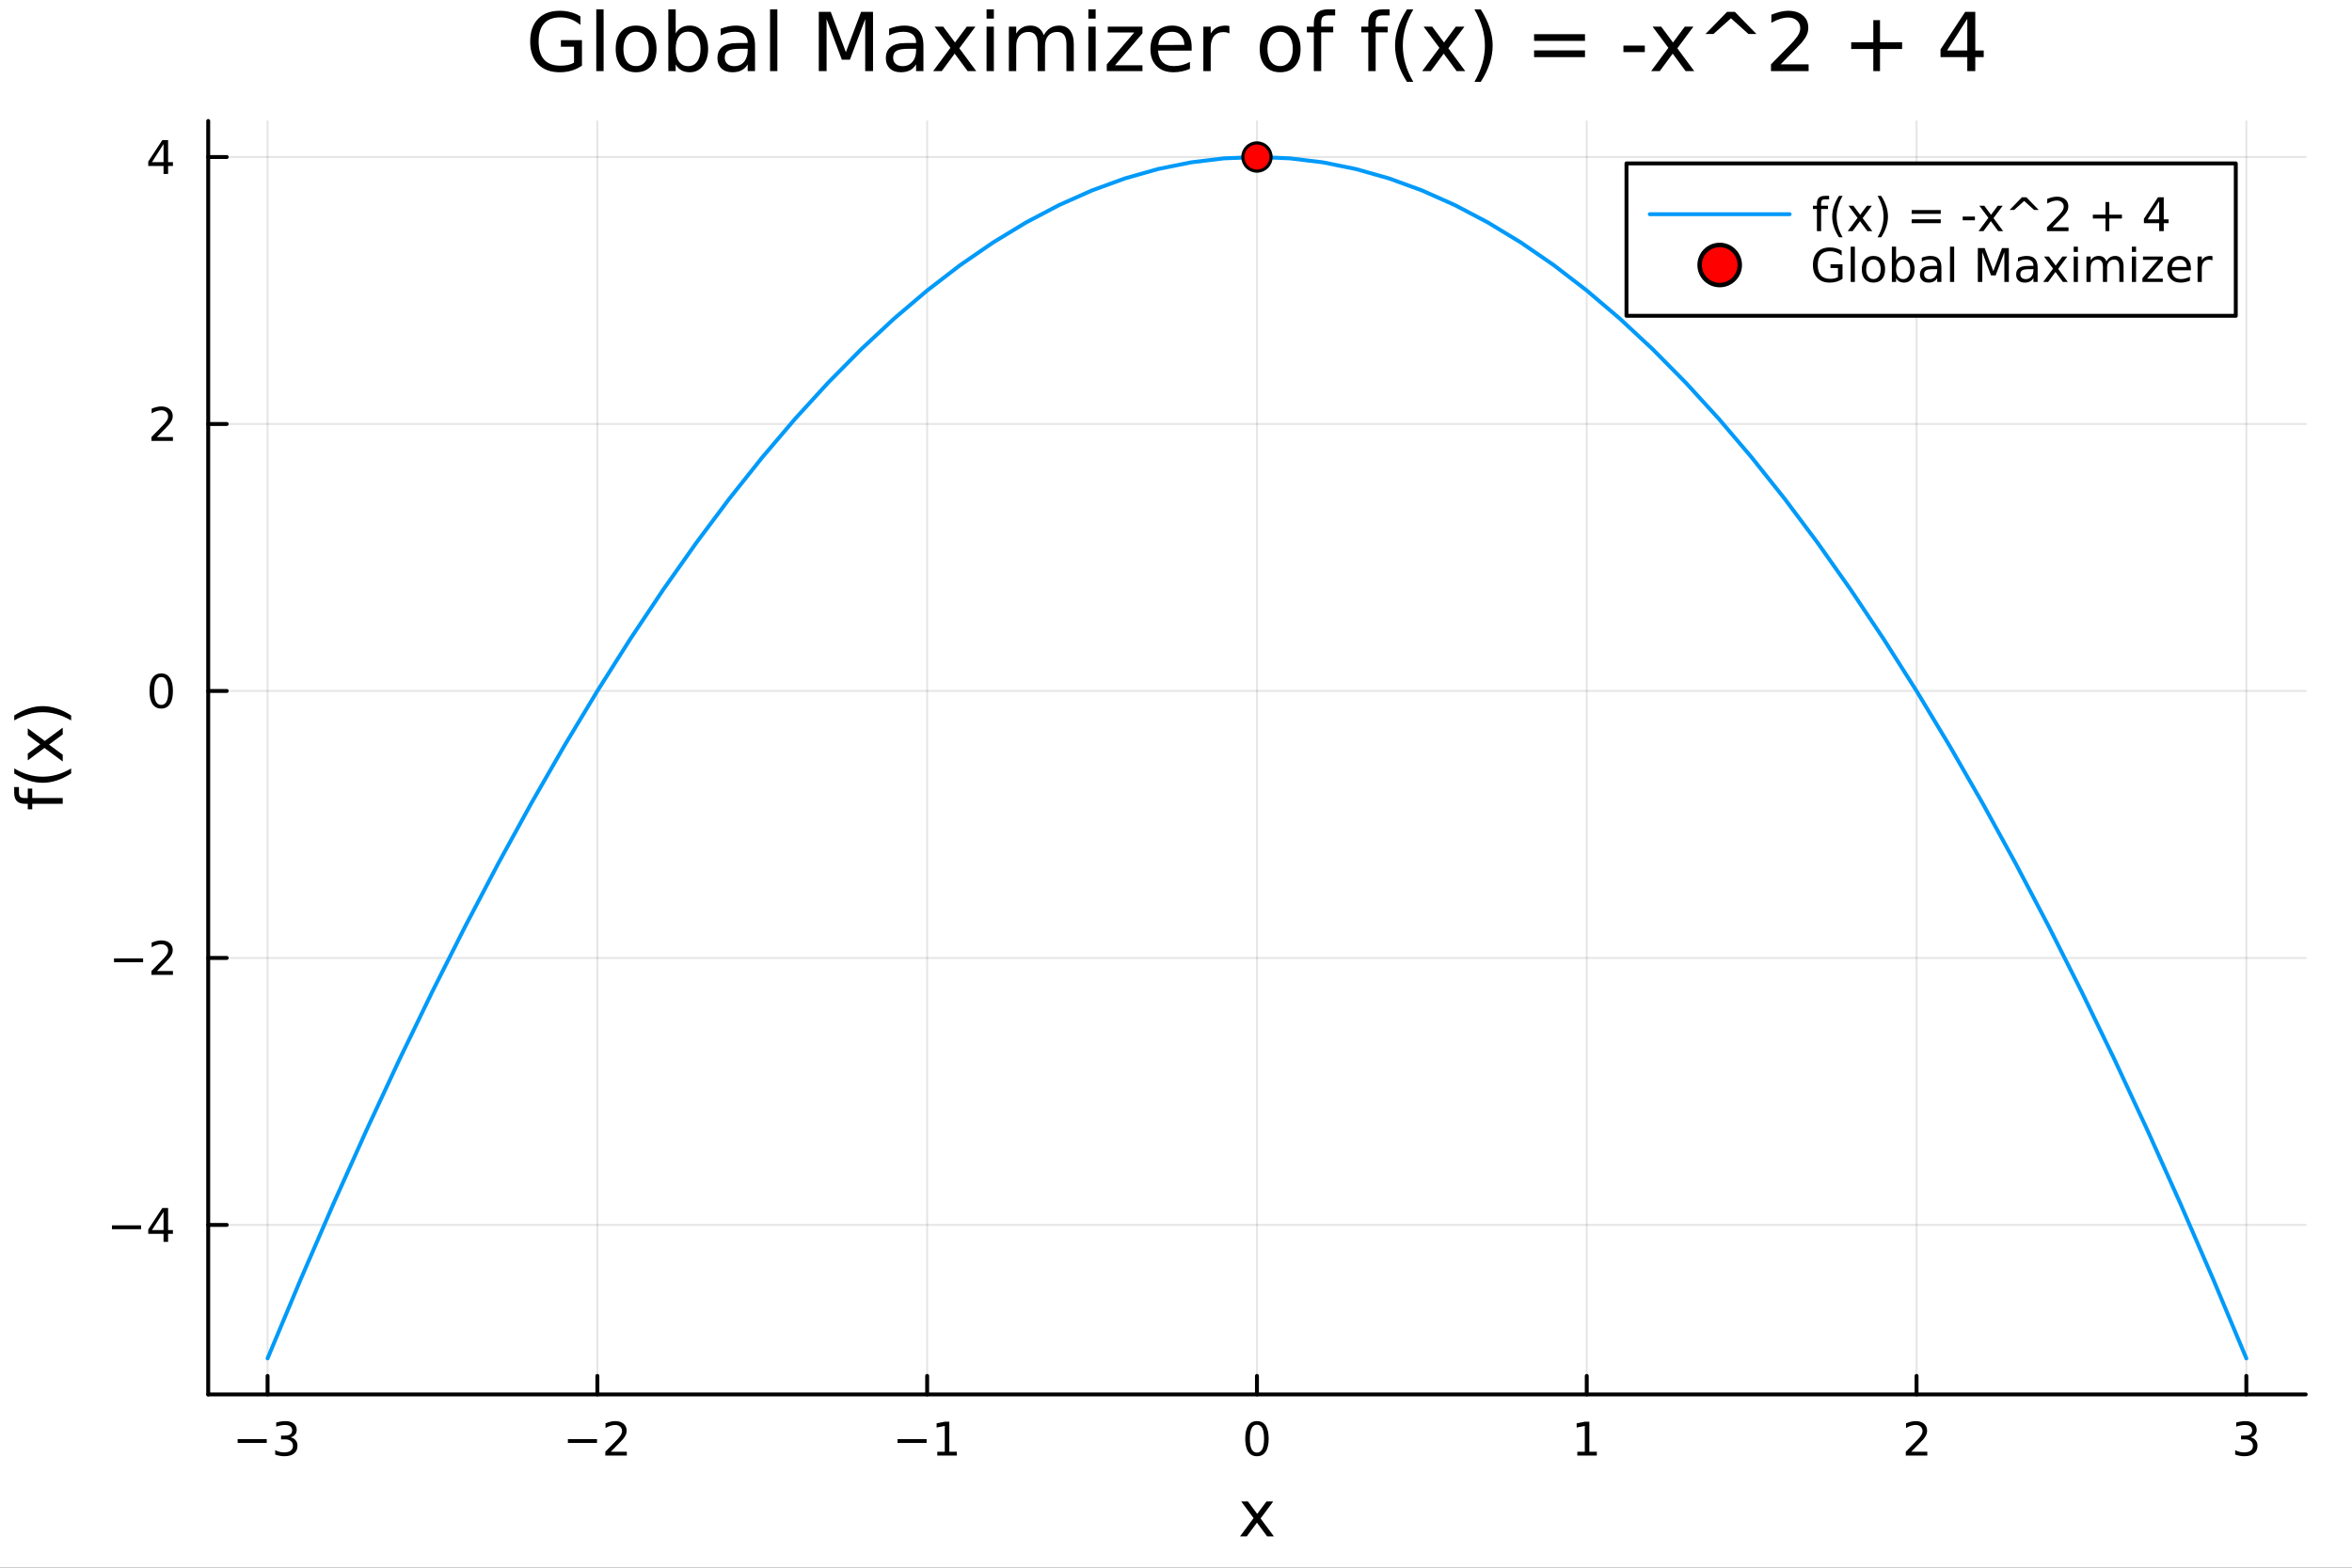 <svg xmlns="http://www.w3.org/2000/svg" xmlns:xlink="http://www.w3.org/1999/xlink" width="600" height="400" viewBox="0 0 2400 1600">
<rect x="0" y="0" width="2400" height="1600" fill="#333333" stroke="none"/>
<defs>
  <clipPath id="clip590">
    <rect x="0" y="0" width="2400" height="1600"></rect>
  </clipPath>
</defs>
<path clip-path="url(#clip590)" d="M0 1600 L2400 1600 L2400 8.88178e-14 L0 8.88178e-14  Z" fill="#ffffff" fill-rule="evenodd" fill-opacity="1"></path>
<defs>
  <clipPath id="clip591">
    <rect x="480" y="0" width="1681" height="1600"></rect>
  </clipPath>
</defs>
<path clip-path="url(#clip590)" d="M212.459 1423.18 L2352.76 1423.18 L2352.76 123.472 L212.459 123.472  Z" fill="#ffffff" fill-rule="evenodd" fill-opacity="1"></path>
<defs>
  <clipPath id="clip592">
    <rect x="212" y="123" width="2141" height="1301"></rect>
  </clipPath>
</defs>
<polyline clip-path="url(#clip592)" style="stroke:#000000; stroke-linecap:round; stroke-linejoin:round; stroke-width:2; stroke-opacity:0.1; fill:none" points="273.033,1423.18 273.033,123.472 "></polyline>
<polyline clip-path="url(#clip592)" style="stroke:#000000; stroke-linecap:round; stroke-linejoin:round; stroke-width:2; stroke-opacity:0.1; fill:none" points="609.558,1423.18 609.558,123.472 "></polyline>
<polyline clip-path="url(#clip592)" style="stroke:#000000; stroke-linecap:round; stroke-linejoin:round; stroke-width:2; stroke-opacity:0.1; fill:none" points="946.083,1423.18 946.083,123.472 "></polyline>
<polyline clip-path="url(#clip592)" style="stroke:#000000; stroke-linecap:round; stroke-linejoin:round; stroke-width:2; stroke-opacity:0.1; fill:none" points="1282.61,1423.18 1282.61,123.472 "></polyline>
<polyline clip-path="url(#clip592)" style="stroke:#000000; stroke-linecap:round; stroke-linejoin:round; stroke-width:2; stroke-opacity:0.1; fill:none" points="1619.13,1423.18 1619.13,123.472 "></polyline>
<polyline clip-path="url(#clip592)" style="stroke:#000000; stroke-linecap:round; stroke-linejoin:round; stroke-width:2; stroke-opacity:0.1; fill:none" points="1955.66,1423.18 1955.66,123.472 "></polyline>
<polyline clip-path="url(#clip592)" style="stroke:#000000; stroke-linecap:round; stroke-linejoin:round; stroke-width:2; stroke-opacity:0.1; fill:none" points="2292.18,1423.18 2292.18,123.472 "></polyline>
<polyline clip-path="url(#clip590)" style="stroke:#000000; stroke-linecap:round; stroke-linejoin:round; stroke-width:4; stroke-opacity:1; fill:none" points="212.459,1423.18 2352.76,1423.18 "></polyline>
<polyline clip-path="url(#clip590)" style="stroke:#000000; stroke-linecap:round; stroke-linejoin:round; stroke-width:4; stroke-opacity:1; fill:none" points="273.033,1423.18 273.033,1404.28 "></polyline>
<polyline clip-path="url(#clip590)" style="stroke:#000000; stroke-linecap:round; stroke-linejoin:round; stroke-width:4; stroke-opacity:1; fill:none" points="609.558,1423.18 609.558,1404.28 "></polyline>
<polyline clip-path="url(#clip590)" style="stroke:#000000; stroke-linecap:round; stroke-linejoin:round; stroke-width:4; stroke-opacity:1; fill:none" points="946.083,1423.18 946.083,1404.28 "></polyline>
<polyline clip-path="url(#clip590)" style="stroke:#000000; stroke-linecap:round; stroke-linejoin:round; stroke-width:4; stroke-opacity:1; fill:none" points="1282.61,1423.18 1282.61,1404.28 "></polyline>
<polyline clip-path="url(#clip590)" style="stroke:#000000; stroke-linecap:round; stroke-linejoin:round; stroke-width:4; stroke-opacity:1; fill:none" points="1619.13,1423.18 1619.13,1404.28 "></polyline>
<polyline clip-path="url(#clip590)" style="stroke:#000000; stroke-linecap:round; stroke-linejoin:round; stroke-width:4; stroke-opacity:1; fill:none" points="1955.66,1423.18 1955.66,1404.28 "></polyline>
<polyline clip-path="url(#clip590)" style="stroke:#000000; stroke-linecap:round; stroke-linejoin:round; stroke-width:4; stroke-opacity:1; fill:none" points="2292.18,1423.18 2292.18,1404.28 "></polyline>
<path clip-path="url(#clip590)" d="M242.501 1468.75 L272.177 1468.75 L272.177 1472.69 L242.501 1472.69 L242.501 1468.75 Z" fill="#000000" fill-rule="nonzero" fill-opacity="1"></path><path clip-path="url(#clip590)" d="M296.436 1466.95 Q299.792 1467.66 301.667 1469.93 Q303.566 1472.2 303.566 1475.53 Q303.566 1480.65 300.047 1483.45 Q296.529 1486.25 290.047 1486.25 Q287.871 1486.25 285.556 1485.81 Q283.265 1485.39 280.811 1484.54 L280.811 1480.02 Q282.756 1481.16 285.07 1481.74 Q287.385 1482.32 289.908 1482.32 Q294.306 1482.32 296.598 1480.58 Q298.913 1478.84 298.913 1475.53 Q298.913 1472.48 296.76 1470.77 Q294.63 1469.03 290.811 1469.03 L286.783 1469.03 L286.783 1465.19 L290.996 1465.19 Q294.445 1465.19 296.274 1463.82 Q298.103 1462.43 298.103 1459.84 Q298.103 1457.18 296.205 1455.77 Q294.33 1454.33 290.811 1454.33 Q288.89 1454.33 286.691 1454.75 Q284.492 1455.16 281.853 1456.04 L281.853 1451.88 Q284.515 1451.14 286.83 1450.77 Q289.168 1450.39 291.228 1450.39 Q296.552 1450.39 299.654 1452.83 Q302.755 1455.23 302.755 1459.35 Q302.755 1462.22 301.112 1464.21 Q299.468 1466.18 296.436 1466.95 Z" fill="#000000" fill-rule="nonzero" fill-opacity="1"></path><path clip-path="url(#clip590)" d="M579.5 1468.75 L609.176 1468.75 L609.176 1472.69 L579.5 1472.69 L579.5 1468.75 Z" fill="#000000" fill-rule="nonzero" fill-opacity="1"></path><path clip-path="url(#clip590)" d="M623.296 1481.64 L639.616 1481.64 L639.616 1485.58 L617.671 1485.58 L617.671 1481.64 Q620.333 1478.89 624.917 1474.26 Q629.523 1469.61 630.704 1468.27 Q632.949 1465.74 633.829 1464.01 Q634.732 1462.25 634.732 1460.56 Q634.732 1457.8 632.787 1456.07 Q630.866 1454.33 627.764 1454.33 Q625.565 1454.33 623.111 1455.09 Q620.681 1455.86 617.903 1457.41 L617.903 1452.69 Q620.727 1451.55 623.181 1450.97 Q625.634 1450.39 627.671 1450.39 Q633.042 1450.39 636.236 1453.08 Q639.431 1455.77 639.431 1460.26 Q639.431 1462.39 638.62 1464.31 Q637.833 1466.2 635.727 1468.8 Q635.148 1469.47 632.046 1472.69 Q628.944 1475.88 623.296 1481.64 Z" fill="#000000" fill-rule="nonzero" fill-opacity="1"></path><path clip-path="url(#clip590)" d="M915.84 1468.75 L945.516 1468.75 L945.516 1472.69 L915.84 1472.69 L915.84 1468.75 Z" fill="#000000" fill-rule="nonzero" fill-opacity="1"></path><path clip-path="url(#clip590)" d="M956.418 1481.64 L964.057 1481.64 L964.057 1455.28 L955.747 1456.95 L955.747 1452.69 L964.011 1451.02 L968.687 1451.02 L968.687 1481.64 L976.326 1481.64 L976.326 1485.58 L956.418 1485.58 L956.418 1481.64 Z" fill="#000000" fill-rule="nonzero" fill-opacity="1"></path><path clip-path="url(#clip590)" d="M1282.61 1454.1 Q1279 1454.1 1277.17 1457.66 Q1275.36 1461.2 1275.36 1468.33 Q1275.36 1475.44 1277.17 1479.01 Q1279 1482.55 1282.61 1482.55 Q1286.24 1482.55 1288.05 1479.01 Q1289.88 1475.44 1289.88 1468.33 Q1289.88 1461.2 1288.05 1457.66 Q1286.24 1454.1 1282.61 1454.1 M1282.61 1450.39 Q1288.42 1450.39 1291.47 1455 Q1294.55 1459.58 1294.55 1468.33 Q1294.55 1477.06 1291.47 1481.67 Q1288.42 1486.25 1282.61 1486.25 Q1276.8 1486.25 1273.72 1481.67 Q1270.66 1477.06 1270.66 1468.33 Q1270.66 1459.58 1273.72 1455 Q1276.8 1450.39 1282.61 1450.39 Z" fill="#000000" fill-rule="nonzero" fill-opacity="1"></path><path clip-path="url(#clip590)" d="M1609.51 1481.64 L1617.15 1481.64 L1617.15 1455.28 L1608.84 1456.95 L1608.84 1452.69 L1617.11 1451.02 L1621.78 1451.02 L1621.78 1481.64 L1629.42 1481.64 L1629.42 1485.58 L1609.51 1485.58 L1609.51 1481.64 Z" fill="#000000" fill-rule="nonzero" fill-opacity="1"></path><path clip-path="url(#clip590)" d="M1950.31 1481.64 L1966.63 1481.64 L1966.63 1485.58 L1944.68 1485.58 L1944.68 1481.64 Q1947.35 1478.89 1951.93 1474.26 Q1956.54 1469.61 1957.72 1468.27 Q1959.96 1465.74 1960.84 1464.01 Q1961.74 1462.25 1961.74 1460.56 Q1961.74 1457.8 1959.8 1456.07 Q1957.88 1454.33 1954.78 1454.33 Q1952.58 1454.33 1950.12 1455.09 Q1947.69 1455.86 1944.92 1457.41 L1944.92 1452.69 Q1947.74 1451.55 1950.19 1450.97 Q1952.65 1450.39 1954.68 1450.39 Q1960.05 1450.39 1963.25 1453.08 Q1966.44 1455.77 1966.44 1460.26 Q1966.44 1462.39 1965.63 1464.31 Q1964.85 1466.2 1962.74 1468.8 Q1962.16 1469.47 1959.06 1472.69 Q1955.96 1475.88 1950.31 1481.64 Z" fill="#000000" fill-rule="nonzero" fill-opacity="1"></path><path clip-path="url(#clip590)" d="M2296.43 1466.95 Q2299.79 1467.66 2301.66 1469.93 Q2303.56 1472.2 2303.56 1475.53 Q2303.56 1480.65 2300.04 1483.45 Q2296.52 1486.25 2290.04 1486.25 Q2287.86 1486.25 2285.55 1485.81 Q2283.26 1485.39 2280.8 1484.54 L2280.8 1480.02 Q2282.75 1481.16 2285.06 1481.74 Q2287.38 1482.32 2289.9 1482.32 Q2294.3 1482.32 2296.59 1480.58 Q2298.91 1478.84 2298.91 1475.53 Q2298.91 1472.48 2296.75 1470.77 Q2294.62 1469.03 2290.8 1469.03 L2286.78 1469.03 L2286.78 1465.19 L2290.99 1465.19 Q2294.44 1465.19 2296.27 1463.82 Q2298.1 1462.43 2298.1 1459.84 Q2298.1 1457.18 2296.2 1455.77 Q2294.32 1454.33 2290.8 1454.33 Q2288.88 1454.33 2286.68 1454.75 Q2284.48 1455.16 2281.85 1456.04 L2281.85 1451.88 Q2284.51 1451.14 2286.82 1450.77 Q2289.16 1450.39 2291.22 1450.39 Q2296.54 1450.39 2299.65 1452.83 Q2302.75 1455.23 2302.75 1459.35 Q2302.75 1462.22 2301.11 1464.21 Q2299.46 1466.18 2296.43 1466.95 Z" fill="#000000" fill-rule="nonzero" fill-opacity="1"></path><path clip-path="url(#clip590)" d="M1299.22 1532.4 L1286.33 1549.74 L1299.89 1568.04 L1292.98 1568.04 L1282.61 1554.04 L1272.23 1568.04 L1265.32 1568.04 L1279.17 1549.39 L1266.5 1532.4 L1273.41 1532.4 L1282.86 1545.1 L1292.32 1532.4 L1299.22 1532.4 Z" fill="#000000" fill-rule="nonzero" fill-opacity="1"></path><polyline clip-path="url(#clip592)" style="stroke:#000000; stroke-linecap:round; stroke-linejoin:round; stroke-width:2; stroke-opacity:0.1; fill:none" points="212.459,1250.16 2352.76,1250.16 "></polyline>
<polyline clip-path="url(#clip592)" style="stroke:#000000; stroke-linecap:round; stroke-linejoin:round; stroke-width:2; stroke-opacity:0.1; fill:none" points="212.459,977.683 2352.76,977.683 "></polyline>
<polyline clip-path="url(#clip592)" style="stroke:#000000; stroke-linecap:round; stroke-linejoin:round; stroke-width:2; stroke-opacity:0.1; fill:none" points="212.459,705.207 2352.76,705.207 "></polyline>
<polyline clip-path="url(#clip592)" style="stroke:#000000; stroke-linecap:round; stroke-linejoin:round; stroke-width:2; stroke-opacity:0.1; fill:none" points="212.459,432.732 2352.76,432.732 "></polyline>
<polyline clip-path="url(#clip592)" style="stroke:#000000; stroke-linecap:round; stroke-linejoin:round; stroke-width:2; stroke-opacity:0.1; fill:none" points="212.459,160.256 2352.76,160.256 "></polyline>
<polyline clip-path="url(#clip590)" style="stroke:#000000; stroke-linecap:round; stroke-linejoin:round; stroke-width:4; stroke-opacity:1; fill:none" points="212.459,1423.18 212.459,123.472 "></polyline>
<polyline clip-path="url(#clip590)" style="stroke:#000000; stroke-linecap:round; stroke-linejoin:round; stroke-width:4; stroke-opacity:1; fill:none" points="212.459,1250.16 231.357,1250.16 "></polyline>
<polyline clip-path="url(#clip590)" style="stroke:#000000; stroke-linecap:round; stroke-linejoin:round; stroke-width:4; stroke-opacity:1; fill:none" points="212.459,977.683 231.357,977.683 "></polyline>
<polyline clip-path="url(#clip590)" style="stroke:#000000; stroke-linecap:round; stroke-linejoin:round; stroke-width:4; stroke-opacity:1; fill:none" points="212.459,705.207 231.357,705.207 "></polyline>
<polyline clip-path="url(#clip590)" style="stroke:#000000; stroke-linecap:round; stroke-linejoin:round; stroke-width:4; stroke-opacity:1; fill:none" points="212.459,432.732 231.357,432.732 "></polyline>
<polyline clip-path="url(#clip590)" style="stroke:#000000; stroke-linecap:round; stroke-linejoin:round; stroke-width:4; stroke-opacity:1; fill:none" points="212.459,160.256 231.357,160.256 "></polyline>
<path clip-path="url(#clip590)" d="M114.26 1250.61 L143.936 1250.61 L143.936 1254.54 L114.26 1254.54 L114.26 1250.61 Z" fill="#000000" fill-rule="nonzero" fill-opacity="1"></path><path clip-path="url(#clip590)" d="M166.876 1236.95 L155.07 1255.4 L166.876 1255.4 L166.876 1236.95 M165.649 1232.88 L171.528 1232.88 L171.528 1255.4 L176.459 1255.4 L176.459 1259.29 L171.528 1259.29 L171.528 1267.44 L166.876 1267.44 L166.876 1259.29 L151.274 1259.29 L151.274 1254.78 L165.649 1232.88 Z" fill="#000000" fill-rule="nonzero" fill-opacity="1"></path><path clip-path="url(#clip590)" d="M116.343 978.134 L146.019 978.134 L146.019 982.069 L116.343 982.069 L116.343 978.134 Z" fill="#000000" fill-rule="nonzero" fill-opacity="1"></path><path clip-path="url(#clip590)" d="M160.14 991.027 L176.459 991.027 L176.459 994.963 L154.515 994.963 L154.515 991.027 Q157.177 988.273 161.76 983.643 Q166.366 978.99 167.547 977.648 Q169.792 975.125 170.672 973.389 Q171.575 971.629 171.575 969.94 Q171.575 967.185 169.63 965.449 Q167.709 963.713 164.607 963.713 Q162.408 963.713 159.954 964.477 Q157.524 965.24 154.746 966.791 L154.746 962.069 Q157.57 960.935 160.024 960.356 Q162.477 959.778 164.515 959.778 Q169.885 959.778 173.079 962.463 Q176.274 965.148 176.274 969.639 Q176.274 971.768 175.464 973.69 Q174.677 975.588 172.57 978.18 Q171.991 978.852 168.889 982.069 Q165.788 985.264 160.14 991.027 Z" fill="#000000" fill-rule="nonzero" fill-opacity="1"></path><path clip-path="url(#clip590)" d="M164.515 691.006 Q160.903 691.006 159.075 694.571 Q157.269 698.112 157.269 705.242 Q157.269 712.348 159.075 715.913 Q160.903 719.455 164.515 719.455 Q168.149 719.455 169.954 715.913 Q171.783 712.348 171.783 705.242 Q171.783 698.112 169.954 694.571 Q168.149 691.006 164.515 691.006 M164.515 687.302 Q170.325 687.302 173.38 691.909 Q176.459 696.492 176.459 705.242 Q176.459 713.969 173.38 718.575 Q170.325 723.158 164.515 723.158 Q158.704 723.158 155.626 718.575 Q152.57 713.969 152.57 705.242 Q152.57 696.492 155.626 691.909 Q158.704 687.302 164.515 687.302 Z" fill="#000000" fill-rule="nonzero" fill-opacity="1"></path><path clip-path="url(#clip590)" d="M160.14 446.077 L176.459 446.077 L176.459 450.012 L154.515 450.012 L154.515 446.077 Q157.177 443.322 161.76 438.692 Q166.366 434.04 167.547 432.697 Q169.792 430.174 170.672 428.438 Q171.575 426.679 171.575 424.989 Q171.575 422.234 169.63 420.498 Q167.709 418.762 164.607 418.762 Q162.408 418.762 159.954 419.526 Q157.524 420.29 154.746 421.841 L154.746 417.118 Q157.57 415.984 160.024 415.405 Q162.477 414.827 164.515 414.827 Q169.885 414.827 173.079 417.512 Q176.274 420.197 176.274 424.688 Q176.274 426.817 175.464 428.739 Q174.677 430.637 172.57 433.229 Q171.991 433.901 168.889 437.118 Q165.788 440.313 160.14 446.077 Z" fill="#000000" fill-rule="nonzero" fill-opacity="1"></path><path clip-path="url(#clip590)" d="M166.876 147.05 L155.07 165.499 L166.876 165.499 L166.876 147.05 M165.649 142.976 L171.528 142.976 L171.528 165.499 L176.459 165.499 L176.459 169.388 L171.528 169.388 L171.528 177.536 L166.876 177.536 L166.876 169.388 L151.274 169.388 L151.274 164.874 L165.649 142.976 Z" fill="#000000" fill-rule="nonzero" fill-opacity="1"></path><path clip-path="url(#clip590)" d="M14.479 803.277 L19.349 803.277 L19.349 808.878 Q19.349 812.029 20.622 813.271 Q21.895 814.48 25.205 814.48 L28.356 814.48 L28.356 804.836 L32.908 804.836 L32.908 814.48 L64.004 814.48 L64.004 820.369 L32.908 820.369 L32.908 825.97 L28.356 825.97 L28.356 820.369 L25.874 820.369 Q19.922 820.369 17.216 817.599 Q14.479 814.83 14.479 808.815 L14.479 803.277 Z" fill="#000000" fill-rule="nonzero" fill-opacity="1"></path><path clip-path="url(#clip590)" d="M14.543 784.307 Q21.863 788.572 29.025 790.641 Q36.186 792.71 43.538 792.71 Q50.891 792.71 58.116 790.641 Q65.309 788.54 72.598 784.307 L72.598 789.399 Q65.118 794.174 57.893 796.561 Q50.668 798.916 43.538 798.916 Q36.441 798.916 29.247 796.561 Q22.054 794.206 14.543 789.399 L14.543 784.307 Z" fill="#000000" fill-rule="nonzero" fill-opacity="1"></path><path clip-path="url(#clip590)" d="M28.356 743.312 L45.703 756.202 L64.004 742.643 L64.004 749.55 L50 759.926 L64.004 770.302 L64.004 777.209 L45.353 763.364 L28.356 776.031 L28.356 769.125 L41.056 759.672 L28.356 750.218 L28.356 743.312 Z" fill="#000000" fill-rule="nonzero" fill-opacity="1"></path><path clip-path="url(#clip590)" d="M14.543 735.291 L14.543 730.198 Q22.054 725.424 29.247 723.069 Q36.441 720.682 43.538 720.682 Q50.668 720.682 57.893 723.069 Q65.118 725.424 72.598 730.198 L72.598 735.291 Q65.309 731.058 58.116 728.989 Q50.891 726.888 43.538 726.888 Q36.186 726.888 29.025 728.989 Q21.863 731.058 14.543 735.291 Z" fill="#000000" fill-rule="nonzero" fill-opacity="1"></path><path clip-path="url(#clip590)" d="M585.73 63.948 L585.73 47.703 L572.362 47.703 L572.362 40.979 L593.832 40.979 L593.832 66.945 Q589.093 70.308 583.381 72.049 Q577.669 73.751 571.188 73.751 Q557.009 73.751 548.989 65.487 Q541.008 57.183 541.008 42.397 Q541.008 27.57 548.989 19.307 Q557.009 11.002 571.188 11.002 Q577.102 11.002 582.409 12.461 Q587.756 13.919 592.252 16.755 L592.252 25.464 Q587.715 21.616 582.611 19.671 Q577.507 17.727 571.876 17.727 Q560.777 17.727 555.187 23.925 Q549.637 30.122 549.637 42.397 Q549.637 54.63 555.187 60.828 Q560.777 67.026 571.876 67.026 Q576.211 67.026 579.613 66.297 Q583.016 65.527 585.73 63.948 Z" fill="#000000" fill-rule="nonzero" fill-opacity="1"></path><path clip-path="url(#clip590)" d="M608.456 9.544 L615.91 9.544 L615.91 72.576 L608.456 72.576 L608.456 9.544 Z" fill="#000000" fill-rule="nonzero" fill-opacity="1"></path><path clip-path="url(#clip590)" d="M649.086 32.431 Q643.091 32.431 639.607 37.131 Q636.124 41.789 636.124 49.931 Q636.124 58.074 639.567 62.773 Q643.051 67.431 649.086 67.431 Q655.041 67.431 658.525 62.732 Q662.009 58.033 662.009 49.931 Q662.009 41.87 658.525 37.171 Q655.041 32.431 649.086 32.431 M649.086 26.112 Q658.809 26.112 664.358 32.431 Q669.908 38.751 669.908 49.931 Q669.908 61.071 664.358 67.431 Q658.809 73.751 649.086 73.751 Q639.324 73.751 633.774 67.431 Q628.265 61.071 628.265 49.931 Q628.265 38.751 633.774 32.431 Q639.324 26.112 649.086 26.112 Z" fill="#000000" fill-rule="nonzero" fill-opacity="1"></path><path clip-path="url(#clip590)" d="M714.833 49.931 Q714.833 41.708 711.43 37.05 Q708.068 32.35 702.153 32.35 Q696.239 32.35 692.836 37.05 Q689.474 41.708 689.474 49.931 Q689.474 58.155 692.836 62.854 Q696.239 67.512 702.153 67.512 Q708.068 67.512 711.43 62.854 Q714.833 58.155 714.833 49.931 M689.474 34.092 Q691.824 30.041 695.388 28.097 Q698.994 26.112 703.976 26.112 Q712.24 26.112 717.385 32.675 Q722.57 39.237 722.57 49.931 Q722.57 60.626 717.385 67.188 Q712.24 73.751 703.976 73.751 Q698.994 73.751 695.388 71.806 Q691.824 69.821 689.474 65.77 L689.474 72.576 L681.98 72.576 L681.98 9.544 L689.474 9.544 L689.474 34.092 Z" fill="#000000" fill-rule="nonzero" fill-opacity="1"></path><path clip-path="url(#clip590)" d="M755.544 49.769 Q746.511 49.769 743.027 51.835 Q739.543 53.901 739.543 58.884 Q739.543 62.854 742.136 65.203 Q744.769 67.512 749.265 67.512 Q755.463 67.512 759.19 63.137 Q762.957 58.722 762.957 51.43 L762.957 49.769 L755.544 49.769 M770.411 46.691 L770.411 72.576 L762.957 72.576 L762.957 65.689 Q760.405 69.821 756.597 71.806 Q752.79 73.751 747.28 73.751 Q740.313 73.751 736.181 69.862 Q732.09 65.933 732.09 59.37 Q732.09 51.714 737.194 47.825 Q742.338 43.936 752.506 43.936 L762.957 43.936 L762.957 43.207 Q762.957 38.062 759.555 35.267 Q756.192 32.431 750.076 32.431 Q746.187 32.431 742.5 33.363 Q738.814 34.295 735.411 36.158 L735.411 29.272 Q739.503 27.692 743.351 26.922 Q747.199 26.112 750.845 26.112 Q760.689 26.112 765.55 31.216 Q770.411 36.32 770.411 46.691 Z" fill="#000000" fill-rule="nonzero" fill-opacity="1"></path><path clip-path="url(#clip590)" d="M785.764 9.544 L793.218 9.544 L793.218 72.576 L785.764 72.576 L785.764 9.544 Z" fill="#000000" fill-rule="nonzero" fill-opacity="1"></path><path clip-path="url(#clip590)" d="M835.509 12.096 L847.702 12.096 L863.136 53.253 L878.651 12.096 L890.844 12.096 L890.844 72.576 L882.864 72.576 L882.864 19.469 L867.268 60.95 L859.045 60.95 L843.449 19.469 L843.449 72.576 L835.509 72.576 L835.509 12.096 Z" fill="#000000" fill-rule="nonzero" fill-opacity="1"></path><path clip-path="url(#clip590)" d="M927.384 49.769 Q918.35 49.769 914.866 51.835 Q911.383 53.901 911.383 58.884 Q911.383 62.854 913.975 65.203 Q916.608 67.512 921.105 67.512 Q927.303 67.512 931.029 63.137 Q934.797 58.722 934.797 51.43 L934.797 49.769 L927.384 49.769 M942.25 46.691 L942.25 72.576 L934.797 72.576 L934.797 65.689 Q932.245 69.821 928.437 71.806 Q924.629 73.751 919.12 73.751 Q912.152 73.751 908.02 69.862 Q903.929 65.933 903.929 59.37 Q903.929 51.714 909.033 47.825 Q914.178 43.936 924.345 43.936 L934.797 43.936 L934.797 43.207 Q934.797 38.062 931.394 35.267 Q928.032 32.431 921.915 32.431 Q918.026 32.431 914.34 33.363 Q910.653 34.295 907.251 36.158 L907.251 29.272 Q911.342 27.692 915.19 26.922 Q919.039 26.112 922.685 26.112 Q932.528 26.112 937.389 31.216 Q942.25 36.32 942.25 46.691 Z" fill="#000000" fill-rule="nonzero" fill-opacity="1"></path><path clip-path="url(#clip590)" d="M995.317 27.206 L978.911 49.283 L996.168 72.576 L987.378 72.576 L974.172 54.752 L960.966 72.576 L952.175 72.576 L969.797 48.838 L953.674 27.206 L962.464 27.206 L974.496 43.369 L986.527 27.206 L995.317 27.206 Z" fill="#000000" fill-rule="nonzero" fill-opacity="1"></path><path clip-path="url(#clip590)" d="M1006.7 27.206 L1014.15 27.206 L1014.15 72.576 L1006.7 72.576 L1006.7 27.206 M1006.7 9.544 L1014.15 9.544 L1014.15 18.983 L1006.7 18.983 L1006.7 9.544 Z" fill="#000000" fill-rule="nonzero" fill-opacity="1"></path><path clip-path="url(#clip590)" d="M1065.07 35.915 Q1067.87 30.892 1071.76 28.502 Q1075.65 26.112 1080.91 26.112 Q1088 26.112 1091.85 31.095 Q1095.7 36.037 1095.7 45.192 L1095.7 72.576 L1088.2 72.576 L1088.2 45.435 Q1088.2 38.913 1085.9 35.753 Q1083.59 32.594 1078.85 32.594 Q1073.05 32.594 1069.69 36.442 Q1066.33 40.29 1066.33 46.934 L1066.33 72.576 L1058.84 72.576 L1058.84 45.435 Q1058.84 38.873 1056.53 35.753 Q1054.22 32.594 1049.4 32.594 Q1043.69 32.594 1040.32 36.482 Q1036.96 40.331 1036.96 46.934 L1036.96 72.576 L1029.47 72.576 L1029.47 27.206 L1036.96 27.206 L1036.96 34.254 Q1039.51 30.082 1043.08 28.097 Q1046.64 26.112 1051.54 26.112 Q1056.49 26.112 1059.93 28.624 Q1063.41 31.135 1065.07 35.915 Z" fill="#000000" fill-rule="nonzero" fill-opacity="1"></path><path clip-path="url(#clip590)" d="M1110.57 27.206 L1118.02 27.206 L1118.02 72.576 L1110.57 72.576 L1110.57 27.206 M1110.57 9.544 L1118.02 9.544 L1118.02 18.983 L1110.57 18.983 L1110.57 9.544 Z" fill="#000000" fill-rule="nonzero" fill-opacity="1"></path><path clip-path="url(#clip590)" d="M1130.37 27.206 L1165.78 27.206 L1165.78 34.011 L1137.75 66.621 L1165.78 66.621 L1165.78 72.576 L1129.36 72.576 L1129.36 65.77 L1157.39 33.161 L1130.37 33.161 L1130.37 27.206 Z" fill="#000000" fill-rule="nonzero" fill-opacity="1"></path><path clip-path="url(#clip590)" d="M1215.97 48.028 L1215.97 51.673 L1181.7 51.673 Q1182.19 59.37 1186.32 63.421 Q1190.49 67.431 1197.9 67.431 Q1202.2 67.431 1206.21 66.378 Q1210.26 65.325 1214.23 63.218 L1214.23 70.267 Q1210.22 71.968 1206 72.86 Q1201.79 73.751 1197.46 73.751 Q1186.6 73.751 1180.24 67.431 Q1173.92 61.112 1173.92 50.337 Q1173.92 39.197 1179.92 32.675 Q1185.95 26.112 1196.16 26.112 Q1205.32 26.112 1210.62 32.026 Q1215.97 37.9 1215.97 48.028 M1208.52 45.84 Q1208.44 39.723 1205.07 36.077 Q1201.75 32.431 1196.24 32.431 Q1190 32.431 1186.24 35.956 Q1182.51 39.48 1181.94 45.88 L1208.52 45.84 Z" fill="#000000" fill-rule="nonzero" fill-opacity="1"></path><path clip-path="url(#clip590)" d="M1254.49 34.173 Q1253.24 33.444 1251.74 33.12 Q1250.28 32.756 1248.5 32.756 Q1242.18 32.756 1238.78 36.888 Q1235.41 40.979 1235.41 48.676 L1235.41 72.576 L1227.92 72.576 L1227.92 27.206 L1235.41 27.206 L1235.41 34.254 Q1237.76 30.122 1241.53 28.138 Q1245.3 26.112 1250.69 26.112 Q1251.46 26.112 1252.39 26.234 Q1253.32 26.315 1254.45 26.517 L1254.49 34.173 Z" fill="#000000" fill-rule="nonzero" fill-opacity="1"></path><path clip-path="url(#clip590)" d="M1306.26 32.431 Q1300.27 32.431 1296.79 37.131 Q1293.3 41.789 1293.3 49.931 Q1293.3 58.074 1296.75 62.773 Q1300.23 67.431 1306.26 67.431 Q1312.22 67.431 1315.7 62.732 Q1319.19 58.033 1319.19 49.931 Q1319.19 41.87 1315.7 37.171 Q1312.22 32.431 1306.26 32.431 M1306.26 26.112 Q1315.99 26.112 1321.54 32.431 Q1327.09 38.751 1327.09 49.931 Q1327.09 61.071 1321.54 67.431 Q1315.99 73.751 1306.26 73.751 Q1296.5 73.751 1290.95 67.431 Q1285.44 61.071 1285.44 49.931 Q1285.44 38.751 1290.95 32.431 Q1296.5 26.112 1306.26 26.112 Z" fill="#000000" fill-rule="nonzero" fill-opacity="1"></path><path clip-path="url(#clip590)" d="M1362.41 9.544 L1362.41 15.742 L1355.28 15.742 Q1351.27 15.742 1349.69 17.362 Q1348.15 18.983 1348.15 23.195 L1348.15 27.206 L1360.43 27.206 L1360.43 32.999 L1348.15 32.999 L1348.15 72.576 L1340.66 72.576 L1340.66 32.999 L1333.53 32.999 L1333.53 27.206 L1340.66 27.206 L1340.66 24.046 Q1340.66 16.471 1344.18 13.028 Q1347.71 9.544 1355.36 9.544 L1362.41 9.544 Z" fill="#000000" fill-rule="nonzero" fill-opacity="1"></path><path clip-path="url(#clip590)" d="M1417.99 9.544 L1417.99 15.742 L1410.86 15.742 Q1406.85 15.742 1405.27 17.362 Q1403.73 18.983 1403.73 23.195 L1403.73 27.206 L1416 27.206 L1416 32.999 L1403.73 32.999 L1403.73 72.576 L1396.24 72.576 L1396.24 32.999 L1389.11 32.999 L1389.11 27.206 L1396.24 27.206 L1396.24 24.046 Q1396.24 16.471 1399.76 13.028 Q1403.28 9.544 1410.94 9.544 L1417.99 9.544 Z" fill="#000000" fill-rule="nonzero" fill-opacity="1"></path><path clip-path="url(#clip590)" d="M1442.13 9.625 Q1436.7 18.942 1434.07 28.057 Q1431.44 37.171 1431.44 46.529 Q1431.44 55.886 1434.07 65.082 Q1436.74 74.237 1442.13 83.513 L1435.65 83.513 Q1429.57 73.994 1426.54 64.798 Q1423.54 55.603 1423.54 46.529 Q1423.54 37.495 1426.54 28.34 Q1429.53 19.185 1435.65 9.625 L1442.13 9.625 Z" fill="#000000" fill-rule="nonzero" fill-opacity="1"></path><path clip-path="url(#clip590)" d="M1494.31 27.206 L1477.9 49.283 L1495.16 72.576 L1486.37 72.576 L1473.16 54.752 L1459.96 72.576 L1451.17 72.576 L1468.79 48.838 L1452.66 27.206 L1461.45 27.206 L1473.49 43.369 L1485.52 27.206 L1494.31 27.206 Z" fill="#000000" fill-rule="nonzero" fill-opacity="1"></path><path clip-path="url(#clip590)" d="M1504.52 9.625 L1511 9.625 Q1517.07 19.185 1520.07 28.34 Q1523.11 37.495 1523.11 46.529 Q1523.11 55.603 1520.07 64.798 Q1517.07 73.994 1511 83.513 L1504.52 83.513 Q1509.9 74.237 1512.54 65.082 Q1515.21 55.886 1515.21 46.529 Q1515.21 37.171 1512.54 28.057 Q1509.9 18.942 1504.52 9.625 Z" fill="#000000" fill-rule="nonzero" fill-opacity="1"></path><path clip-path="url(#clip590)" d="M1565.4 34.903 L1617.33 34.903 L1617.33 41.708 L1565.4 41.708 L1565.4 34.903 M1565.4 51.43 L1617.33 51.43 L1617.33 58.317 L1565.4 58.317 L1565.4 51.43 Z" fill="#000000" fill-rule="nonzero" fill-opacity="1"></path><path clip-path="url(#clip590)" d="M1656.55 46.529 L1678.38 46.529 L1678.38 53.172 L1656.55 53.172 L1656.55 46.529 Z" fill="#000000" fill-rule="nonzero" fill-opacity="1"></path><path clip-path="url(#clip590)" d="M1727.96 27.206 L1711.56 49.283 L1728.81 72.576 L1720.02 72.576 L1706.82 54.752 L1693.61 72.576 L1684.82 72.576 L1702.44 48.838 L1686.32 27.206 L1695.11 27.206 L1707.14 43.369 L1719.17 27.206 L1727.96 27.206 Z" fill="#000000" fill-rule="nonzero" fill-opacity="1"></path><path clip-path="url(#clip590)" d="M1770.26 12.096 L1792.25 34.66 L1784.11 34.66 L1766.29 18.659 L1748.46 34.66 L1740.32 34.66 L1762.32 12.096 L1770.26 12.096 Z" fill="#000000" fill-rule="nonzero" fill-opacity="1"></path><path clip-path="url(#clip590)" d="M1816.96 65.689 L1845.52 65.689 L1845.52 72.576 L1807.12 72.576 L1807.12 65.689 Q1811.78 60.869 1819.8 52.767 Q1827.86 44.625 1829.93 42.275 Q1833.85 37.86 1835.39 34.822 Q1836.97 31.743 1836.97 28.786 Q1836.97 23.965 1833.57 20.927 Q1830.21 17.889 1824.78 17.889 Q1820.93 17.889 1816.64 19.226 Q1812.38 20.562 1807.52 23.276 L1807.52 15.013 Q1812.47 13.028 1816.76 12.015 Q1821.05 11.002 1824.62 11.002 Q1834.02 11.002 1839.61 15.701 Q1845.2 20.4 1845.2 28.259 Q1845.2 31.986 1843.78 35.348 Q1842.4 38.67 1838.72 43.207 Q1837.7 44.382 1832.27 50.013 Q1826.85 55.603 1816.96 65.689 Z" fill="#000000" fill-rule="nonzero" fill-opacity="1"></path><path clip-path="url(#clip590)" d="M1918.36 20.562 L1918.36 43.126 L1940.92 43.126 L1940.92 50.013 L1918.36 50.013 L1918.36 72.576 L1911.55 72.576 L1911.55 50.013 L1888.99 50.013 L1888.99 43.126 L1911.55 43.126 L1911.55 20.562 L1918.36 20.562 Z" fill="#000000" fill-rule="nonzero" fill-opacity="1"></path><path clip-path="url(#clip590)" d="M2007.44 19.226 L1986.78 51.511 L2007.44 51.511 L2007.44 19.226 M2005.29 12.096 L2015.58 12.096 L2015.58 51.511 L2024.21 51.511 L2024.21 58.317 L2015.58 58.317 L2015.58 72.576 L2007.44 72.576 L2007.44 58.317 L1980.13 58.317 L1980.13 50.418 L2005.29 12.096 Z" fill="#000000" fill-rule="nonzero" fill-opacity="1"></path><polyline clip-path="url(#clip592)" style="stroke:#009af9; stroke-linecap:round; stroke-linejoin:round; stroke-width:4; stroke-opacity:1; fill:none" points="273.033,1386.4 306.686,1306.02 340.338,1228.36 373.991,1153.43 407.643,1081.22 441.296,1011.74 474.948,944.985 508.601,880.954 542.253,819.647 575.906,761.065 609.558,705.207 643.21,652.074 676.863,601.666 710.515,553.983 744.168,509.025 777.82,466.791 811.473,427.282 845.125,390.498 878.778,356.439 912.43,325.104 946.083,296.494 979.735,270.609 1013.39,247.448 1047.04,227.013 1080.69,209.302 1114.35,194.316 1148,182.054 1181.65,172.518 1215.3,165.706 1248.95,161.619 1282.61,160.256 1316.26,161.619 1349.91,165.706 1383.56,172.518 1417.22,182.054 1450.87,194.316 1484.52,209.302 1518.17,227.013 1551.83,247.448 1585.48,270.609 1619.13,296.494 1652.78,325.104 1686.44,356.439 1720.09,390.498 1753.74,427.282 1787.39,466.791 1821.05,509.025 1854.7,553.983 1888.35,601.666 1922,652.074 1955.66,705.207 1989.31,761.065 2022.96,819.647 2056.61,880.954 2090.27,944.985 2123.92,1011.74 2157.57,1081.22 2191.22,1153.43 2224.88,1228.36 2258.53,1306.02 2292.18,1386.4 "></polyline>
<circle clip-path="url(#clip592)" cx="1282.61" cy="160.256" r="14.4" fill="#ff0000" fill-rule="evenodd" fill-opacity="1" stroke="#000000" stroke-opacity="1" stroke-width="3.2"></circle>
<path clip-path="url(#clip590)" d="M1659.68 322.316 L2281.41 322.316 L2281.41 166.796 L1659.68 166.796  Z" fill="#ffffff" fill-rule="evenodd" fill-opacity="1"></path>
<polyline clip-path="url(#clip590)" style="stroke:#000000; stroke-linecap:round; stroke-linejoin:round; stroke-width:4; stroke-opacity:1; fill:none" points="1659.68,322.316 2281.41,322.316 2281.41,166.796 1659.68,166.796 1659.68,322.316 "></polyline>
<polyline clip-path="url(#clip590)" style="stroke:#009af9; stroke-linecap:round; stroke-linejoin:round; stroke-width:4; stroke-opacity:1; fill:none" points="1683.46,218.636 1826.14,218.636 "></polyline>
<path clip-path="url(#clip590)" d="M1866.43 199.897 L1866.43 203.439 L1862.36 203.439 Q1860.06 203.439 1859.16 204.365 Q1858.28 205.291 1858.28 207.698 L1858.28 209.99 L1865.3 209.99 L1865.3 213.3 L1858.28 213.3 L1858.28 235.916 L1854 235.916 L1854 213.3 L1849.93 213.3 L1849.93 209.99 L1854 209.99 L1854 208.184 Q1854 203.856 1856.01 201.888 Q1858.03 199.897 1862.4 199.897 L1866.43 199.897 Z" fill="#000000" fill-rule="nonzero" fill-opacity="1"></path><path clip-path="url(#clip590)" d="M1880.23 199.944 Q1877.12 205.268 1875.62 210.476 Q1874.12 215.684 1874.12 221.032 Q1874.12 226.379 1875.62 231.633 Q1877.15 236.865 1880.23 242.166 L1876.52 242.166 Q1873.05 236.726 1871.31 231.471 Q1869.6 226.217 1869.6 221.032 Q1869.6 215.87 1871.31 210.638 Q1873.03 205.407 1876.52 199.944 L1880.23 199.944 Z" fill="#000000" fill-rule="nonzero" fill-opacity="1"></path><path clip-path="url(#clip590)" d="M1910.04 209.99 L1900.67 222.606 L1910.53 235.916 L1905.5 235.916 L1897.96 225.731 L1890.41 235.916 L1885.39 235.916 L1895.46 222.351 L1886.24 209.99 L1891.27 209.99 L1898.14 219.226 L1905.02 209.99 L1910.04 209.99 Z" fill="#000000" fill-rule="nonzero" fill-opacity="1"></path><path clip-path="url(#clip590)" d="M1915.87 199.944 L1919.58 199.944 Q1923.05 205.407 1924.76 210.638 Q1926.5 215.87 1926.5 221.032 Q1926.5 226.217 1924.76 231.471 Q1923.05 236.726 1919.58 242.166 L1915.87 242.166 Q1918.95 236.865 1920.46 231.633 Q1921.99 226.379 1921.99 221.032 Q1921.99 215.684 1920.46 210.476 Q1918.95 205.268 1915.87 199.944 Z" fill="#000000" fill-rule="nonzero" fill-opacity="1"></path><path clip-path="url(#clip590)" d="M1950.67 214.388 L1980.34 214.388 L1980.34 218.277 L1950.67 218.277 L1950.67 214.388 M1950.67 223.832 L1980.34 223.832 L1980.34 227.768 L1950.67 227.768 L1950.67 223.832 Z" fill="#000000" fill-rule="nonzero" fill-opacity="1"></path><path clip-path="url(#clip590)" d="M2002.75 221.032 L2015.23 221.032 L2015.23 224.828 L2002.75 224.828 L2002.75 221.032 Z" fill="#000000" fill-rule="nonzero" fill-opacity="1"></path><path clip-path="url(#clip590)" d="M2043.56 209.99 L2034.18 222.606 L2044.04 235.916 L2039.02 235.916 L2031.48 225.731 L2023.93 235.916 L2018.91 235.916 L2028.98 222.351 L2019.76 209.99 L2024.79 209.99 L2031.66 219.226 L2038.54 209.99 L2043.56 209.99 Z" fill="#000000" fill-rule="nonzero" fill-opacity="1"></path><path clip-path="url(#clip590)" d="M2067.73 201.356 L2080.29 214.249 L2075.64 214.249 L2065.46 205.106 L2055.27 214.249 L2050.62 214.249 L2063.19 201.356 L2067.73 201.356 Z" fill="#000000" fill-rule="nonzero" fill-opacity="1"></path><path clip-path="url(#clip590)" d="M2094.41 231.981 L2110.73 231.981 L2110.73 235.916 L2088.79 235.916 L2088.79 231.981 Q2091.45 229.226 2096.04 224.596 Q2100.64 219.944 2101.82 218.601 Q2104.07 216.078 2104.95 214.342 Q2105.85 212.583 2105.85 210.893 Q2105.85 208.138 2103.91 206.402 Q2101.98 204.666 2098.88 204.666 Q2096.68 204.666 2094.23 205.43 Q2091.8 206.194 2089.02 207.745 L2089.02 203.022 Q2091.85 201.888 2094.3 201.309 Q2096.75 200.731 2098.79 200.731 Q2104.16 200.731 2107.35 203.416 Q2110.55 206.101 2110.55 210.592 Q2110.55 212.721 2109.74 214.643 Q2108.95 216.541 2106.85 219.133 Q2106.27 219.805 2103.16 223.022 Q2100.06 226.217 2094.41 231.981 Z" fill="#000000" fill-rule="nonzero" fill-opacity="1"></path><path clip-path="url(#clip590)" d="M2152.35 206.194 L2152.35 219.087 L2165.25 219.087 L2165.25 223.022 L2152.35 223.022 L2152.35 235.916 L2148.47 235.916 L2148.47 223.022 L2135.57 223.022 L2135.57 219.087 L2148.47 219.087 L2148.47 206.194 L2152.35 206.194 Z" fill="#000000" fill-rule="nonzero" fill-opacity="1"></path><path clip-path="url(#clip590)" d="M2203.26 205.43 L2191.45 223.879 L2203.26 223.879 L2203.26 205.43 M2202.03 201.356 L2207.91 201.356 L2207.91 223.879 L2212.84 223.879 L2212.84 227.768 L2207.91 227.768 L2207.91 235.916 L2203.26 235.916 L2203.26 227.768 L2187.66 227.768 L2187.66 223.254 L2202.03 201.356 Z" fill="#000000" fill-rule="nonzero" fill-opacity="1"></path><circle clip-path="url(#clip590)" cx="1754.8" cy="270.476" r="20.48" fill="#ff0000" fill-rule="evenodd" fill-opacity="1" stroke="#000000" stroke-opacity="1" stroke-width="4.551"></circle>
<path clip-path="url(#clip590)" d="M1875.48 282.825 L1875.48 273.543 L1867.84 273.543 L1867.84 269.7 L1880.11 269.7 L1880.11 284.538 Q1877.4 286.459 1874.14 287.455 Q1870.87 288.427 1867.17 288.427 Q1859.07 288.427 1854.49 283.705 Q1849.93 278.959 1849.93 270.51 Q1849.93 262.038 1854.49 257.316 Q1859.07 252.571 1867.17 252.571 Q1870.55 252.571 1873.58 253.404 Q1876.64 254.237 1879.21 255.858 L1879.21 260.835 Q1876.62 258.636 1873.7 257.524 Q1870.78 256.413 1867.56 256.413 Q1861.22 256.413 1858.03 259.955 Q1854.86 263.497 1854.86 270.51 Q1854.86 277.501 1858.03 281.043 Q1861.22 284.584 1867.56 284.584 Q1870.04 284.584 1871.99 284.168 Q1873.93 283.728 1875.48 282.825 Z" fill="#000000" fill-rule="nonzero" fill-opacity="1"></path><path clip-path="url(#clip590)" d="M1888.47 251.737 L1892.73 251.737 L1892.73 287.756 L1888.47 287.756 L1888.47 251.737 Z" fill="#000000" fill-rule="nonzero" fill-opacity="1"></path><path clip-path="url(#clip590)" d="M1911.68 264.816 Q1908.26 264.816 1906.27 267.501 Q1904.28 270.163 1904.28 274.816 Q1904.28 279.469 1906.24 282.154 Q1908.24 284.816 1911.68 284.816 Q1915.09 284.816 1917.08 282.131 Q1919.07 279.446 1919.07 274.816 Q1919.07 270.21 1917.08 267.524 Q1915.09 264.816 1911.68 264.816 M1911.68 261.205 Q1917.24 261.205 1920.41 264.816 Q1923.58 268.427 1923.58 274.816 Q1923.58 281.182 1920.41 284.816 Q1917.24 288.427 1911.68 288.427 Q1906.11 288.427 1902.93 284.816 Q1899.79 281.182 1899.79 274.816 Q1899.79 268.427 1902.93 264.816 Q1906.11 261.205 1911.68 261.205 Z" fill="#000000" fill-rule="nonzero" fill-opacity="1"></path><path clip-path="url(#clip590)" d="M1949.25 274.816 Q1949.25 270.117 1947.31 267.455 Q1945.39 264.77 1942.01 264.77 Q1938.63 264.77 1936.68 267.455 Q1934.76 270.117 1934.76 274.816 Q1934.76 279.515 1936.68 282.2 Q1938.63 284.862 1942.01 284.862 Q1945.39 284.862 1947.31 282.2 Q1949.25 279.515 1949.25 274.816 M1934.76 265.765 Q1936.11 263.45 1938.14 262.339 Q1940.2 261.205 1943.05 261.205 Q1947.77 261.205 1950.71 264.955 Q1953.67 268.705 1953.67 274.816 Q1953.67 280.927 1950.71 284.677 Q1947.77 288.427 1943.05 288.427 Q1940.2 288.427 1938.14 287.316 Q1936.11 286.182 1934.76 283.867 L1934.76 287.756 L1930.48 287.756 L1930.48 251.737 L1934.76 251.737 L1934.76 265.765 Z" fill="#000000" fill-rule="nonzero" fill-opacity="1"></path><path clip-path="url(#clip590)" d="M1972.52 274.723 Q1967.36 274.723 1965.36 275.904 Q1963.37 277.084 1963.37 279.932 Q1963.37 282.2 1964.86 283.543 Q1966.36 284.862 1968.93 284.862 Q1972.47 284.862 1974.6 282.362 Q1976.75 279.839 1976.75 275.672 L1976.75 274.723 L1972.52 274.723 M1981.01 272.964 L1981.01 287.756 L1976.75 287.756 L1976.75 283.821 Q1975.3 286.182 1973.12 287.316 Q1970.94 288.427 1967.8 288.427 Q1963.81 288.427 1961.45 286.205 Q1959.11 283.959 1959.11 280.209 Q1959.11 275.834 1962.03 273.612 Q1964.97 271.39 1970.78 271.39 L1976.75 271.39 L1976.75 270.973 Q1976.75 268.034 1974.81 266.436 Q1972.89 264.816 1969.39 264.816 Q1967.17 264.816 1965.06 265.348 Q1962.96 265.881 1961.01 266.946 L1961.01 263.01 Q1963.35 262.108 1965.55 261.668 Q1967.75 261.205 1969.83 261.205 Q1975.46 261.205 1978.23 264.122 Q1981.01 267.038 1981.01 272.964 Z" fill="#000000" fill-rule="nonzero" fill-opacity="1"></path><path clip-path="url(#clip590)" d="M1989.79 251.737 L1994.05 251.737 L1994.05 287.756 L1989.79 287.756 L1989.79 251.737 Z" fill="#000000" fill-rule="nonzero" fill-opacity="1"></path><path clip-path="url(#clip590)" d="M2018.21 253.196 L2025.18 253.196 L2034 276.714 L2042.86 253.196 L2049.83 253.196 L2049.83 287.756 L2045.27 287.756 L2045.27 257.409 L2036.36 281.112 L2031.66 281.112 L2022.75 257.409 L2022.75 287.756 L2018.21 287.756 L2018.21 253.196 Z" fill="#000000" fill-rule="nonzero" fill-opacity="1"></path><path clip-path="url(#clip590)" d="M2070.71 274.723 Q2065.55 274.723 2063.56 275.904 Q2061.57 277.084 2061.57 279.932 Q2061.57 282.2 2063.05 283.543 Q2064.55 284.862 2067.12 284.862 Q2070.67 284.862 2072.79 282.362 Q2074.95 279.839 2074.95 275.672 L2074.95 274.723 L2070.71 274.723 M2079.21 272.964 L2079.21 287.756 L2074.95 287.756 L2074.95 283.821 Q2073.49 286.182 2071.31 287.316 Q2069.14 288.427 2065.99 288.427 Q2062.01 288.427 2059.65 286.205 Q2057.31 283.959 2057.31 280.209 Q2057.31 275.834 2060.23 273.612 Q2063.17 271.39 2068.98 271.39 L2074.95 271.39 L2074.95 270.973 Q2074.95 268.034 2073 266.436 Q2071.08 264.816 2067.59 264.816 Q2065.36 264.816 2063.26 265.348 Q2061.15 265.881 2059.21 266.946 L2059.21 263.01 Q2061.54 262.108 2063.74 261.668 Q2065.94 261.205 2068.03 261.205 Q2073.65 261.205 2076.43 264.122 Q2079.21 267.038 2079.21 272.964 Z" fill="#000000" fill-rule="nonzero" fill-opacity="1"></path><path clip-path="url(#clip590)" d="M2109.53 261.83 L2100.16 274.446 L2110.02 287.756 L2104.99 287.756 L2097.45 277.571 L2089.9 287.756 L2084.88 287.756 L2094.95 274.191 L2085.73 261.83 L2090.76 261.83 L2097.63 271.066 L2104.51 261.83 L2109.53 261.83 Z" fill="#000000" fill-rule="nonzero" fill-opacity="1"></path><path clip-path="url(#clip590)" d="M2116.04 261.83 L2120.29 261.83 L2120.29 287.756 L2116.04 287.756 L2116.04 261.83 M2116.04 251.737 L2120.29 251.737 L2120.29 257.131 L2116.04 257.131 L2116.04 251.737 Z" fill="#000000" fill-rule="nonzero" fill-opacity="1"></path><path clip-path="url(#clip590)" d="M2149.39 266.807 Q2150.99 263.936 2153.21 262.571 Q2155.43 261.205 2158.44 261.205 Q2162.49 261.205 2164.69 264.052 Q2166.89 266.876 2166.89 272.108 L2166.89 287.756 L2162.61 287.756 L2162.61 272.247 Q2162.61 268.52 2161.29 266.714 Q2159.97 264.909 2157.26 264.909 Q2153.95 264.909 2152.03 267.108 Q2150.11 269.307 2150.11 273.103 L2150.11 287.756 L2145.83 287.756 L2145.83 272.247 Q2145.83 268.497 2144.51 266.714 Q2143.19 264.909 2140.43 264.909 Q2137.17 264.909 2135.25 267.131 Q2133.33 269.33 2133.33 273.103 L2133.33 287.756 L2129.04 287.756 L2129.04 261.83 L2133.33 261.83 L2133.33 265.858 Q2134.79 263.473 2136.82 262.339 Q2138.86 261.205 2141.66 261.205 Q2144.48 261.205 2146.45 262.64 Q2148.44 264.075 2149.39 266.807 Z" fill="#000000" fill-rule="nonzero" fill-opacity="1"></path><path clip-path="url(#clip590)" d="M2175.39 261.83 L2179.65 261.83 L2179.65 287.756 L2175.39 287.756 L2175.39 261.83 M2175.39 251.737 L2179.65 251.737 L2179.65 257.131 L2175.39 257.131 L2175.39 251.737 Z" fill="#000000" fill-rule="nonzero" fill-opacity="1"></path><path clip-path="url(#clip590)" d="M2186.71 261.83 L2206.94 261.83 L2206.94 265.719 L2190.92 284.353 L2206.94 284.353 L2206.94 287.756 L2186.13 287.756 L2186.13 283.867 L2202.15 265.233 L2186.71 265.233 L2186.71 261.83 Z" fill="#000000" fill-rule="nonzero" fill-opacity="1"></path><path clip-path="url(#clip590)" d="M2235.62 273.728 L2235.62 275.811 L2216.03 275.811 Q2216.31 280.209 2218.67 282.524 Q2221.06 284.816 2225.29 284.816 Q2227.75 284.816 2230.04 284.214 Q2232.35 283.612 2234.62 282.409 L2234.62 286.436 Q2232.33 287.408 2229.92 287.918 Q2227.52 288.427 2225.04 288.427 Q2218.84 288.427 2215.2 284.816 Q2211.59 281.205 2211.59 275.047 Q2211.59 268.682 2215.02 264.955 Q2218.47 261.205 2224.3 261.205 Q2229.53 261.205 2232.56 264.585 Q2235.62 267.941 2235.62 273.728 M2231.36 272.478 Q2231.31 268.983 2229.39 266.899 Q2227.49 264.816 2224.34 264.816 Q2220.78 264.816 2218.63 266.83 Q2216.5 268.844 2216.17 272.501 L2231.36 272.478 Z" fill="#000000" fill-rule="nonzero" fill-opacity="1"></path><path clip-path="url(#clip590)" d="M2257.63 265.811 Q2256.91 265.395 2256.06 265.21 Q2255.22 265.001 2254.21 265.001 Q2250.59 265.001 2248.65 267.362 Q2246.73 269.7 2246.73 274.098 L2246.73 287.756 L2242.45 287.756 L2242.45 261.83 L2246.73 261.83 L2246.73 265.858 Q2248.07 263.497 2250.22 262.362 Q2252.38 261.205 2255.46 261.205 Q2255.9 261.205 2256.43 261.274 Q2256.96 261.321 2257.61 261.436 L2257.63 265.811 Z" fill="#000000" fill-rule="nonzero" fill-opacity="1"></path></svg>